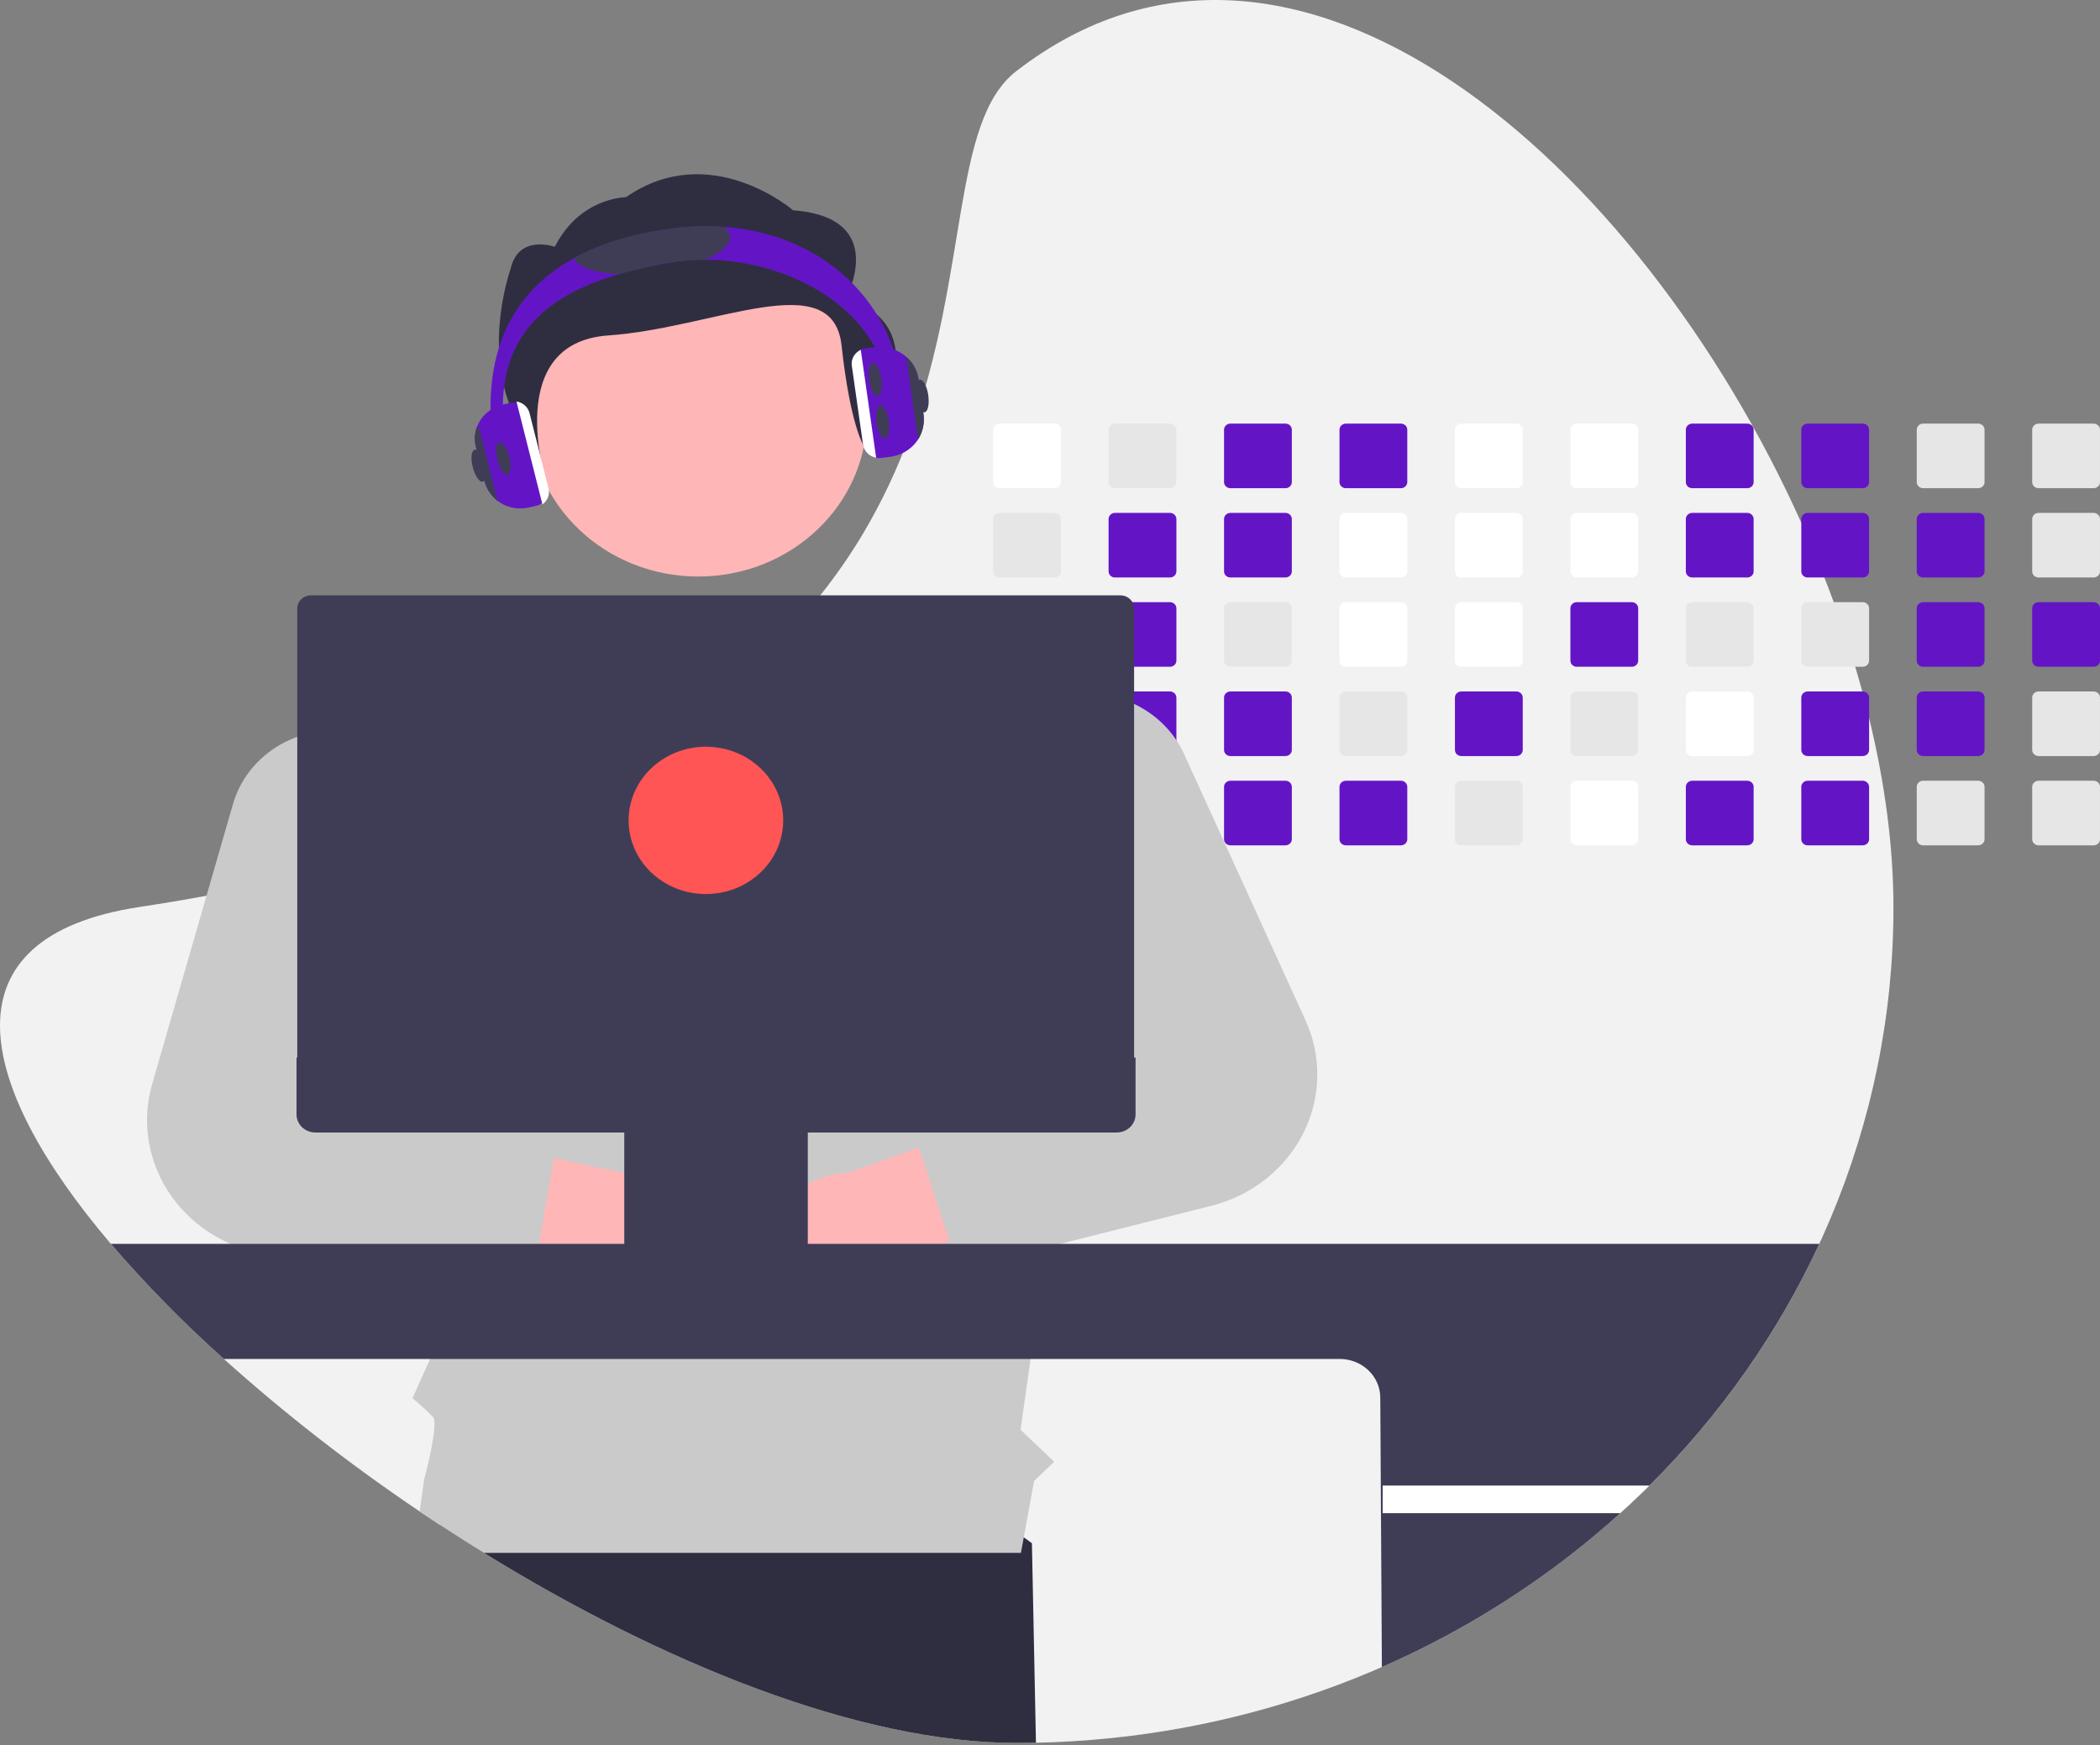 <svg width="550" height="457" viewBox="0 0 550 457" fill="none" xmlns="http://www.w3.org/2000/svg">
<rect x="0" y="0" width="550" height="457" fill="#808080" stroke="none"/>
<g clip-path="url(#clip0_10:7)">
<path d="M495.901 237.518C495.972 293.993 473.06 348.294 431.979 389.009C429.503 391.479 426.959 393.89 424.349 396.241C420.372 399.845 416.262 403.309 412.017 406.634C372.315 437.797 322.75 455.309 271.32 456.345C269.606 456.382 267.886 456.4 266.159 456.4C225.142 456.4 173.553 435.528 126.735 406.634C122.862 404.244 119.023 401.798 115.219 399.297C113.44 398.139 111.671 396.964 109.91 395.773C91.853 383.626 74.713 370.286 58.617 355.852C48.079 346.429 38.197 336.362 29.033 325.714C-6.94 283.439 -14.874 245.348 36.411 237.518C42.483 236.594 48.377 235.606 54.091 234.555C62.368 233.039 70.29 231.402 77.855 229.645C88.046 227.285 97.621 224.726 106.579 221.968C109.593 221.044 112.537 220.102 115.413 219.141C157.923 204.916 186.376 186.366 205.743 166.239C209.028 162.832 212.056 159.384 214.828 155.895C219.069 150.585 222.922 145.002 226.358 139.188C231.101 131.108 235.085 122.646 238.263 113.898L238.438 113.417C253.847 71.069 249.159 31.789 266.159 18.642C338.83 -37.562 429.302 42.477 471.768 136.865C473.908 141.621 475.921 146.406 477.807 151.219C478.655 153.369 479.472 155.524 480.258 157.682C482.328 163.306 484.205 168.946 485.891 174.599C486.537 176.755 487.154 178.909 487.74 181.062C488.367 183.384 488.969 185.701 489.525 188.017C493.657 204.977 495.901 221.703 495.901 237.518Z" fill="#F2F2F2"/>
<path d="M271.32 456.345C269.606 456.382 267.886 456.4 266.159 456.4C225.142 456.4 173.553 435.528 126.735 406.634C122.862 404.244 119.023 401.798 115.219 399.297L118.555 379.952L219.568 367.175L270.266 404.108L271.32 456.345Z" fill="#2F2E41"/>
<path d="M276.182 110.922H261.788C261.342 110.923 260.915 111.091 260.599 111.392C260.284 111.692 260.107 112.099 260.107 112.524V126.244C260.107 126.454 260.151 126.662 260.235 126.856C260.32 127.05 260.444 127.226 260.6 127.374C260.756 127.522 260.941 127.64 261.145 127.719C261.349 127.799 261.567 127.84 261.788 127.84H276.182C276.627 127.84 277.054 127.672 277.369 127.373C277.684 127.074 277.862 126.668 277.864 126.244V112.524C277.862 112.1 277.685 111.693 277.37 111.393C277.055 111.093 276.628 110.924 276.182 110.922Z" fill="white"/>
<path d="M276.182 134.302H261.788C261.342 134.302 260.915 134.471 260.599 134.772C260.284 135.072 260.107 135.479 260.107 135.904V149.624C260.107 149.834 260.151 150.042 260.235 150.235C260.32 150.429 260.444 150.605 260.6 150.754C260.756 150.902 260.941 151.019 261.145 151.099C261.349 151.179 261.567 151.22 261.788 151.219H276.182C276.627 151.219 277.054 151.052 277.369 150.753C277.684 150.453 277.862 150.048 277.864 149.624V135.904C277.862 135.479 277.685 135.073 277.37 134.773C277.055 134.473 276.628 134.303 276.182 134.302Z" fill="#E6E6E6"/>
<path d="M276.182 157.682H261.788C261.342 157.682 260.915 157.851 260.599 158.151C260.284 158.452 260.107 158.859 260.107 159.284V172.997C260.106 173.208 260.149 173.416 260.234 173.611C260.318 173.805 260.442 173.982 260.598 174.131C260.754 174.28 260.94 174.398 261.144 174.478C261.348 174.558 261.567 174.599 261.788 174.599H276.182C276.628 174.599 277.056 174.43 277.371 174.13C277.686 173.829 277.863 173.422 277.864 172.997V159.284C277.862 158.859 277.685 158.453 277.37 158.152C277.055 157.852 276.628 157.683 276.182 157.682Z" fill="#E6E6E6"/>
<path d="M277.838 182.38C277.766 182.011 277.561 181.677 277.259 181.437C276.957 181.196 276.576 181.063 276.182 181.062H261.788C261.342 181.062 260.915 181.231 260.599 181.531C260.284 181.831 260.107 182.239 260.107 182.663V196.377C260.106 196.587 260.149 196.796 260.234 196.99C260.318 197.185 260.442 197.362 260.598 197.511C260.754 197.659 260.94 197.777 261.144 197.858C261.348 197.938 261.567 197.979 261.788 197.979H276.182C276.628 197.979 277.056 197.81 277.371 197.509C277.686 197.209 277.863 196.802 277.864 196.377V182.663C277.865 182.568 277.856 182.473 277.838 182.38Z" fill="#E6E6E6"/>
<path d="M276.835 204.565C276.628 204.483 276.406 204.441 276.182 204.441H261.788C261.567 204.441 261.348 204.482 261.144 204.562C260.94 204.643 260.754 204.761 260.598 204.91C260.442 205.058 260.318 205.235 260.234 205.43C260.15 205.624 260.106 205.833 260.107 206.043V219.757C260.106 219.967 260.149 220.176 260.233 220.371C260.317 220.566 260.441 220.742 260.597 220.891C260.753 221.04 260.939 221.158 261.143 221.238C261.348 221.319 261.567 221.359 261.788 221.358H276.182C276.628 221.358 277.056 221.189 277.371 220.889C277.686 220.589 277.863 220.181 277.864 219.757V206.043C277.863 205.728 277.765 205.42 277.582 205.157C277.4 204.894 277.14 204.688 276.835 204.565Z" fill="#E6E6E6"/>
<path d="M306.42 110.922H292.025C291.579 110.923 291.152 111.091 290.837 111.392C290.521 111.692 290.344 112.099 290.344 112.524V126.244C290.344 126.454 290.388 126.662 290.473 126.856C290.557 127.05 290.681 127.226 290.837 127.374C290.993 127.522 291.179 127.64 291.383 127.719C291.586 127.799 291.805 127.84 292.025 127.84H306.42C306.864 127.84 307.291 127.672 307.606 127.373C307.922 127.074 308.099 126.668 308.101 126.244V112.524C308.1 112.1 307.922 111.693 307.607 111.393C307.292 111.093 306.865 110.924 306.42 110.922Z" fill="#E6E6E6"/>
<path d="M306.42 134.302H292.025C291.579 134.302 291.152 134.471 290.837 134.772C290.521 135.072 290.344 135.479 290.344 135.904V149.624C290.344 149.834 290.388 150.042 290.473 150.235C290.557 150.429 290.681 150.605 290.837 150.754C290.993 150.902 291.179 151.019 291.383 151.099C291.586 151.179 291.805 151.22 292.025 151.219H306.42C306.864 151.219 307.291 151.052 307.606 150.753C307.922 150.453 308.099 150.048 308.101 149.624V135.904C308.1 135.479 307.922 135.073 307.607 134.773C307.292 134.473 306.865 134.303 306.42 134.302Z" fill="#6315C6"/>
<path d="M306.42 157.682H292.025C291.579 157.682 291.152 157.851 290.837 158.151C290.521 158.452 290.344 158.859 290.344 159.284V172.997C290.344 173.208 290.387 173.416 290.471 173.611C290.555 173.805 290.679 173.982 290.835 174.131C290.992 174.28 291.177 174.398 291.381 174.478C291.586 174.558 291.804 174.599 292.025 174.599H306.42C306.865 174.599 307.293 174.43 307.608 174.13C307.924 173.829 308.101 173.422 308.101 172.997V159.284C308.1 158.859 307.922 158.453 307.607 158.152C307.292 157.852 306.865 157.683 306.42 157.682Z" fill="#6315C6"/>
<path d="M306.42 181.062H292.025C291.673 181.062 291.329 181.168 291.044 181.365C290.758 181.562 290.545 181.839 290.435 182.158C290.375 182.32 290.344 182.491 290.344 182.663V196.377C290.344 196.587 290.387 196.796 290.471 196.99C290.555 197.185 290.679 197.362 290.835 197.511C290.992 197.659 291.177 197.777 291.381 197.858C291.585 197.938 291.804 197.979 292.025 197.979H306.42C306.865 197.979 307.293 197.81 307.608 197.509C307.924 197.209 308.101 196.802 308.101 196.377V182.663C308.1 182.239 307.922 181.832 307.607 181.532C307.292 181.232 306.865 181.063 306.42 181.062Z" fill="#6315C6"/>
<path d="M306.42 204.441H292.025C291.804 204.441 291.586 204.482 291.381 204.562C291.177 204.643 290.992 204.761 290.835 204.91C290.679 205.058 290.555 205.235 290.471 205.43C290.387 205.624 290.344 205.833 290.344 206.043V219.757C290.344 219.967 290.387 220.176 290.471 220.37C290.555 220.565 290.679 220.741 290.835 220.89C290.992 221.039 291.177 221.157 291.381 221.237C291.586 221.318 291.804 221.359 292.025 221.358H306.42C306.865 221.358 307.293 221.189 307.608 220.889C307.924 220.589 308.101 220.181 308.101 219.757V206.043C308.101 205.618 307.924 205.211 307.608 204.911C307.293 204.61 306.865 204.441 306.42 204.441Z" fill="#E6E6E6"/>
<path d="M336.657 110.922H322.263C321.817 110.923 321.389 111.091 321.074 111.392C320.759 111.692 320.582 112.099 320.581 112.524V126.244C320.582 126.454 320.625 126.662 320.71 126.856C320.795 127.05 320.918 127.226 321.075 127.374C321.231 127.522 321.416 127.64 321.62 127.719C321.824 127.799 322.042 127.84 322.263 127.84H336.657C337.102 127.84 337.529 127.672 337.844 127.373C338.159 127.074 338.337 126.668 338.338 126.244V112.524C338.337 112.1 338.159 111.693 337.844 111.393C337.529 111.093 337.102 110.924 336.657 110.922Z" fill="#6315C6"/>
<path d="M336.657 134.302H322.263C321.817 134.302 321.389 134.471 321.074 134.772C320.759 135.072 320.582 135.479 320.581 135.904V149.624C320.582 149.834 320.625 150.042 320.71 150.235C320.795 150.429 320.918 150.605 321.075 150.754C321.231 150.902 321.416 151.019 321.62 151.099C321.824 151.179 322.042 151.22 322.263 151.219H336.657C337.102 151.219 337.529 151.052 337.844 150.753C338.159 150.453 338.337 150.048 338.338 149.624V135.904C338.337 135.479 338.159 135.073 337.844 134.773C337.529 134.473 337.102 134.303 336.657 134.302Z" fill="#6315C6"/>
<path d="M336.657 157.682H322.263C321.817 157.682 321.389 157.851 321.074 158.151C320.759 158.452 320.582 158.859 320.581 159.284V172.997C320.581 173.208 320.624 173.416 320.708 173.611C320.793 173.805 320.917 173.982 321.073 174.131C321.229 174.28 321.414 174.398 321.619 174.478C321.823 174.558 322.042 174.599 322.263 174.599H336.657C337.103 174.599 337.53 174.43 337.846 174.13C338.161 173.829 338.338 173.422 338.338 172.997V159.284C338.337 158.859 338.159 158.453 337.844 158.152C337.529 157.852 337.102 157.683 336.657 157.682Z" fill="#E6E6E6"/>
<path d="M336.657 181.062H322.263C321.817 181.062 321.389 181.231 321.074 181.531C320.759 181.831 320.582 182.239 320.581 182.663V196.377C320.581 196.587 320.624 196.796 320.708 196.99C320.793 197.185 320.917 197.362 321.073 197.511C321.229 197.659 321.414 197.777 321.619 197.858C321.823 197.938 322.042 197.979 322.263 197.979H336.657C337.103 197.979 337.53 197.81 337.846 197.509C338.161 197.209 338.338 196.802 338.338 196.377V182.663C338.337 182.239 338.159 181.832 337.844 181.532C337.529 181.232 337.102 181.063 336.657 181.062Z" fill="#6315C6"/>
<path d="M336.657 204.441H322.263C322.042 204.441 321.823 204.482 321.619 204.562C321.414 204.643 321.229 204.761 321.073 204.91C320.917 205.058 320.793 205.235 320.708 205.43C320.624 205.624 320.581 205.833 320.581 206.043V219.757C320.581 219.967 320.624 220.176 320.708 220.37C320.793 220.565 320.917 220.741 321.073 220.89C321.229 221.039 321.414 221.157 321.619 221.237C321.823 221.318 322.042 221.359 322.263 221.358H336.657C337.103 221.358 337.53 221.189 337.846 220.889C338.161 220.589 338.338 220.181 338.338 219.757V206.043C338.338 205.618 338.161 205.211 337.846 204.911C337.53 204.61 337.103 204.441 336.657 204.441Z" fill="#6315C6"/>
<path d="M366.894 110.922H352.5C352.054 110.923 351.626 111.091 351.311 111.392C350.996 111.692 350.819 112.099 350.819 112.524V126.244C350.819 126.454 350.862 126.662 350.947 126.856C351.032 127.05 351.156 127.226 351.312 127.374C351.468 127.522 351.653 127.64 351.857 127.719C352.061 127.799 352.279 127.84 352.5 127.84H366.894C367.339 127.84 367.766 127.672 368.081 127.373C368.396 127.074 368.574 126.668 368.576 126.244V112.524C368.574 112.1 368.397 111.693 368.082 111.393C367.767 111.093 367.34 110.924 366.894 110.922Z" fill="#6315C6"/>
<path d="M366.894 134.302H352.5C352.054 134.302 351.626 134.471 351.311 134.772C350.996 135.072 350.819 135.479 350.819 135.904V149.624C350.819 149.834 350.862 150.042 350.947 150.236C351.032 150.429 351.156 150.605 351.312 150.754C351.468 150.902 351.653 151.019 351.857 151.099C352.061 151.179 352.279 151.22 352.5 151.219H366.894C367.339 151.219 367.766 151.052 368.081 150.753C368.396 150.453 368.574 150.048 368.576 149.624V135.904C368.574 135.479 368.397 135.073 368.082 134.773C367.767 134.473 367.34 134.303 366.894 134.302Z" fill="white"/>
<path d="M366.894 157.682H352.5C352.054 157.682 351.626 157.851 351.311 158.151C350.996 158.452 350.819 158.859 350.819 159.284V172.997C350.818 173.208 350.861 173.416 350.946 173.611C351.03 173.805 351.154 173.982 351.31 174.131C351.466 174.28 351.652 174.398 351.856 174.478C352.06 174.558 352.279 174.599 352.5 174.599H366.894C367.34 174.599 367.768 174.43 368.083 174.13C368.398 173.829 368.575 173.422 368.576 172.997V159.284C368.574 158.859 368.397 158.453 368.082 158.152C367.767 157.852 367.34 157.683 366.894 157.682Z" fill="white"/>
<path d="M366.894 181.062H352.5C352.054 181.062 351.626 181.231 351.311 181.531C350.996 181.831 350.819 182.239 350.819 182.663V196.377C350.818 196.587 350.861 196.796 350.946 196.99C351.03 197.185 351.154 197.362 351.31 197.511C351.466 197.659 351.652 197.777 351.856 197.858C352.06 197.938 352.279 197.979 352.5 197.979H366.894C367.34 197.979 367.768 197.81 368.083 197.509C368.398 197.209 368.575 196.802 368.576 196.377V182.663C368.574 182.239 368.397 181.832 368.082 181.532C367.767 181.232 367.34 181.063 366.894 181.062Z" fill="#E6E6E6"/>
<path d="M366.894 204.441H352.5C352.279 204.441 352.06 204.482 351.856 204.562C351.652 204.643 351.466 204.761 351.31 204.91C351.154 205.058 351.03 205.235 350.946 205.43C350.861 205.624 350.818 205.833 350.819 206.043V219.757C350.818 219.967 350.861 220.176 350.946 220.37C351.03 220.565 351.154 220.741 351.31 220.89C351.466 221.039 351.652 221.157 351.856 221.237C352.06 221.318 352.279 221.359 352.5 221.358H366.894C367.34 221.358 367.768 221.189 368.083 220.889C368.398 220.589 368.575 220.181 368.576 219.757V206.043C368.575 205.618 368.398 205.211 368.083 204.911C367.768 204.61 367.34 204.441 366.894 204.441Z" fill="#6315C6"/>
<path d="M397.132 110.922H382.731C382.286 110.924 381.86 111.093 381.546 111.394C381.232 111.694 381.056 112.1 381.056 112.524V126.244C381.056 126.667 381.232 127.073 381.546 127.372C381.861 127.671 382.286 127.84 382.731 127.84H397.132C397.576 127.84 398.003 127.672 398.318 127.373C398.633 127.074 398.811 126.668 398.813 126.244V112.524C398.812 112.1 398.634 111.693 398.319 111.393C398.004 111.093 397.577 110.924 397.132 110.922Z" fill="white"/>
<path d="M397.132 134.302H382.731C382.286 134.304 381.86 134.473 381.546 134.773C381.232 135.074 381.056 135.48 381.056 135.904V149.624C381.056 150.047 381.232 150.453 381.546 150.752C381.861 151.051 382.286 151.219 382.731 151.219H397.132C397.576 151.219 398.003 151.052 398.318 150.753C398.633 150.453 398.811 150.048 398.813 149.624V135.904C398.812 135.479 398.634 135.073 398.319 134.773C398.004 134.473 397.577 134.303 397.132 134.302Z" fill="white"/>
<path d="M397.132 157.682H382.731C382.286 157.683 381.86 157.853 381.546 158.153C381.232 158.453 381.056 158.86 381.056 159.284V172.997C381.055 173.207 381.098 173.415 381.182 173.61C381.266 173.804 381.389 173.98 381.545 174.129C381.7 174.278 381.885 174.396 382.089 174.477C382.292 174.557 382.51 174.599 382.731 174.599H397.132C397.577 174.599 398.005 174.43 398.32 174.13C398.635 173.829 398.813 173.422 398.813 172.997V159.284C398.812 158.859 398.634 158.453 398.319 158.152C398.004 157.852 397.577 157.683 397.132 157.682Z" fill="white"/>
<path d="M397.132 181.062H382.731C382.286 181.063 381.86 181.232 381.546 181.533C381.232 181.833 381.056 182.24 381.056 182.663V196.377C381.055 196.587 381.098 196.795 381.182 196.989C381.266 197.183 381.389 197.36 381.545 197.509C381.7 197.658 381.885 197.776 382.089 197.856C382.292 197.937 382.51 197.979 382.731 197.979H397.132C397.577 197.979 398.005 197.81 398.32 197.509C398.635 197.209 398.813 196.802 398.813 196.377V182.663C398.812 182.239 398.634 181.832 398.319 181.532C398.004 181.232 397.577 181.063 397.132 181.062Z" fill="#6315C6"/>
<path d="M397.132 204.441H382.731C382.51 204.442 382.292 204.483 382.089 204.564C381.885 204.644 381.7 204.763 381.545 204.911C381.389 205.06 381.266 205.237 381.182 205.431C381.098 205.625 381.055 205.833 381.056 206.043V219.757C381.055 219.967 381.098 220.175 381.182 220.369C381.266 220.563 381.389 220.74 381.545 220.888C381.7 221.037 381.885 221.155 382.089 221.236C382.292 221.317 382.51 221.358 382.731 221.358H397.132C397.577 221.358 398.005 221.189 398.32 220.889C398.635 220.589 398.813 220.181 398.813 219.757V206.043C398.813 205.618 398.635 205.211 398.32 204.911C398.005 204.61 397.577 204.441 397.132 204.441Z" fill="#E6E6E6"/>
<path d="M427.369 110.922H412.968C412.523 110.924 412.097 111.093 411.783 111.394C411.469 111.694 411.293 112.1 411.293 112.524V126.244C411.293 126.667 411.47 127.073 411.784 127.372C412.098 127.671 412.524 127.84 412.968 127.84H427.369C427.814 127.84 428.24 127.672 428.556 127.373C428.871 127.074 429.049 126.668 429.05 126.244V112.524C429.049 112.1 428.871 111.693 428.556 111.393C428.241 111.093 427.814 110.924 427.369 110.922Z" fill="white"/>
<path d="M427.369 134.302H412.968C412.523 134.304 412.097 134.473 411.783 134.773C411.469 135.074 411.293 135.48 411.293 135.904V149.624C411.293 150.047 411.47 150.453 411.784 150.752C412.098 151.051 412.524 151.219 412.968 151.219H427.369C427.814 151.219 428.24 151.052 428.556 150.753C428.871 150.453 429.049 150.048 429.05 149.624V135.904C429.049 135.48 428.871 135.073 428.556 134.773C428.241 134.473 427.814 134.303 427.369 134.302Z" fill="white"/>
<path d="M427.369 157.682H412.968C412.523 157.683 412.097 157.853 411.783 158.153C411.469 158.453 411.293 158.86 411.293 159.284V172.997C411.292 173.207 411.335 173.415 411.419 173.61C411.503 173.804 411.626 173.98 411.782 174.129C411.937 174.278 412.122 174.396 412.326 174.477C412.529 174.557 412.747 174.599 412.968 174.599H427.369C427.815 174.599 428.242 174.43 428.557 174.13C428.873 173.829 429.05 173.422 429.05 172.997V159.284C429.049 158.859 428.871 158.453 428.556 158.152C428.241 157.852 427.814 157.683 427.369 157.682Z" fill="#6315C6"/>
<path d="M427.369 181.062H412.968C412.523 181.063 412.097 181.232 411.783 181.533C411.469 181.833 411.293 182.24 411.293 182.663V196.377C411.292 196.587 411.335 196.795 411.419 196.989C411.503 197.183 411.626 197.36 411.782 197.509C411.937 197.658 412.122 197.776 412.326 197.856C412.529 197.937 412.747 197.979 412.968 197.979H427.369C427.815 197.979 428.242 197.81 428.557 197.509C428.873 197.209 429.05 196.802 429.05 196.377V182.663C429.049 182.239 428.871 181.832 428.556 181.532C428.241 181.232 427.814 181.063 427.369 181.062Z" fill="#E6E6E6"/>
<path d="M427.369 204.441H412.968C412.747 204.442 412.529 204.483 412.326 204.564C412.122 204.644 411.937 204.763 411.782 204.911C411.626 205.06 411.503 205.237 411.419 205.431C411.335 205.625 411.292 205.833 411.293 206.043V219.757C411.292 219.967 411.335 220.175 411.419 220.369C411.503 220.563 411.626 220.74 411.782 220.888C411.937 221.037 412.122 221.155 412.326 221.236C412.529 221.317 412.747 221.358 412.968 221.358H427.369C427.815 221.358 428.242 221.189 428.557 220.889C428.873 220.589 429.05 220.181 429.05 219.757V206.043C429.05 205.618 428.873 205.211 428.557 204.911C428.242 204.61 427.815 204.441 427.369 204.441Z" fill="white"/>
<path d="M457.606 110.922H443.205C442.76 110.924 442.334 111.093 442.02 111.394C441.706 111.694 441.53 112.1 441.53 112.524V126.244C441.531 126.667 441.707 127.073 442.021 127.372C442.335 127.671 442.761 127.84 443.205 127.84H457.606C458.051 127.84 458.478 127.672 458.793 127.373C459.108 127.074 459.286 126.668 459.287 126.244V112.524C459.286 112.1 459.108 111.693 458.793 111.393C458.478 111.093 458.052 110.924 457.606 110.922Z" fill="#6315C6"/>
<path d="M457.606 134.302H443.205C442.76 134.304 442.334 134.473 442.02 134.773C441.706 135.074 441.53 135.48 441.53 135.904V149.624C441.531 150.047 441.707 150.453 442.021 150.752C442.335 151.051 442.761 151.219 443.205 151.219H457.606C458.051 151.219 458.478 151.052 458.793 150.753C459.108 150.453 459.286 150.048 459.287 149.624V135.904C459.286 135.48 459.109 135.073 458.794 134.773C458.478 134.473 458.052 134.303 457.606 134.302Z" fill="#6315C6"/>
<path d="M457.606 157.682H443.205C442.76 157.683 442.334 157.853 442.02 158.153C441.706 158.453 441.53 158.86 441.53 159.284V172.997C441.53 173.207 441.573 173.415 441.657 173.61C441.74 173.804 441.864 173.98 442.019 174.129C442.175 174.278 442.36 174.396 442.563 174.477C442.767 174.557 442.985 174.599 443.205 174.599H457.606C458.052 174.599 458.479 174.43 458.795 174.13C459.11 173.829 459.287 173.422 459.287 172.997V159.284C459.286 158.859 459.109 158.453 458.793 158.152C458.478 157.852 458.052 157.683 457.606 157.682Z" fill="#E6E6E6"/>
<path d="M457.606 181.062H443.205C442.76 181.063 442.334 181.232 442.02 181.533C441.706 181.833 441.53 182.24 441.53 182.663V196.377C441.53 196.587 441.573 196.795 441.657 196.989C441.74 197.183 441.864 197.36 442.019 197.509C442.175 197.658 442.36 197.776 442.563 197.856C442.767 197.937 442.985 197.979 443.205 197.979H457.606C458.052 197.979 458.479 197.81 458.795 197.509C459.11 197.209 459.287 196.802 459.287 196.377V182.663C459.286 182.239 459.109 181.832 458.793 181.532C458.478 181.232 458.052 181.063 457.606 181.062Z" fill="white"/>
<path d="M457.606 204.441H443.205C442.985 204.442 442.767 204.483 442.563 204.564C442.36 204.644 442.175 204.763 442.019 204.911C441.864 205.06 441.74 205.237 441.657 205.431C441.573 205.625 441.53 205.833 441.53 206.043V219.757C441.53 219.967 441.573 220.175 441.657 220.369C441.74 220.563 441.864 220.74 442.019 220.888C442.175 221.037 442.36 221.155 442.563 221.236C442.767 221.317 442.985 221.358 443.205 221.358H457.606C458.052 221.358 458.479 221.189 458.795 220.889C459.11 220.589 459.287 220.181 459.287 219.757V206.043C459.287 205.618 459.11 205.211 458.795 204.911C458.479 204.61 458.052 204.441 457.606 204.441Z" fill="#6315C6"/>
<path d="M487.843 110.922H473.442C472.998 110.924 472.572 111.093 472.258 111.394C471.944 111.694 471.767 112.1 471.768 112.524V126.244C471.768 126.667 471.944 127.073 472.258 127.372C472.572 127.671 472.998 127.84 473.442 127.84H487.843C488.288 127.84 488.715 127.672 489.03 127.373C489.345 127.074 489.523 126.668 489.525 126.244V112.524C489.523 112.1 489.346 111.693 489.031 111.393C488.716 111.093 488.289 110.924 487.843 110.922Z" fill="#6315C6"/>
<path d="M487.843 134.302H473.442C472.998 134.304 472.572 134.473 472.258 134.773C471.944 135.074 471.767 135.48 471.768 135.904V149.624C471.768 150.047 471.944 150.453 472.258 150.752C472.572 151.051 472.998 151.219 473.442 151.219H487.843C488.288 151.219 488.715 151.052 489.03 150.753C489.345 150.453 489.523 150.048 489.525 149.624V135.904C489.523 135.48 489.346 135.073 489.031 134.773C488.716 134.473 488.289 134.303 487.843 134.302Z" fill="#6315C6"/>
<path d="M487.843 157.682H473.442C472.998 157.683 472.572 157.853 472.258 158.153C471.944 158.453 471.767 158.86 471.768 159.284V172.997C471.767 173.207 471.81 173.415 471.894 173.61C471.978 173.804 472.101 173.98 472.256 174.129C472.412 174.278 472.597 174.396 472.8 174.477C473.004 174.557 473.222 174.599 473.442 174.599H487.843C488.289 174.599 488.717 174.43 489.032 174.13C489.347 173.829 489.524 173.422 489.525 172.997V159.284C489.523 158.859 489.346 158.453 489.031 158.152C488.716 157.852 488.289 157.683 487.843 157.682Z" fill="#E6E6E6"/>
<path d="M487.843 181.062H473.442C472.998 181.063 472.572 181.232 472.258 181.533C471.944 181.833 471.767 182.24 471.768 182.663V196.377C471.767 196.587 471.81 196.795 471.894 196.989C471.978 197.183 472.101 197.36 472.256 197.509C472.412 197.658 472.597 197.776 472.8 197.856C473.004 197.937 473.222 197.979 473.442 197.979H487.843C488.289 197.979 488.717 197.81 489.032 197.509C489.347 197.209 489.524 196.802 489.525 196.377V182.663C489.523 182.239 489.346 181.832 489.031 181.532C488.716 181.232 488.289 181.063 487.843 181.062Z" fill="#6315C6"/>
<path d="M487.843 204.441H473.442C473.222 204.442 473.004 204.483 472.8 204.564C472.597 204.644 472.412 204.763 472.256 204.911C472.101 205.06 471.978 205.237 471.894 205.431C471.81 205.625 471.767 205.833 471.768 206.043V219.757C471.767 219.967 471.81 220.175 471.894 220.369C471.978 220.563 472.101 220.74 472.256 220.888C472.412 221.037 472.597 221.155 472.8 221.236C473.004 221.317 473.222 221.358 473.442 221.358H487.843C488.289 221.358 488.717 221.189 489.032 220.889C489.347 220.589 489.524 220.181 489.525 219.757V206.043C489.524 205.618 489.347 205.211 489.032 204.911C488.717 204.61 488.289 204.441 487.843 204.441Z" fill="#6315C6"/>
<path d="M518.081 110.922H503.68C503.235 110.924 502.809 111.093 502.495 111.394C502.181 111.694 502.005 112.1 502.005 112.524V126.244C502.005 126.667 502.182 127.073 502.496 127.372C502.81 127.671 503.236 127.84 503.68 127.84H518.081C518.525 127.84 518.952 127.672 519.267 127.373C519.583 127.074 519.76 126.668 519.762 126.244V112.524C519.761 112.1 519.583 111.693 519.268 111.393C518.953 111.093 518.526 110.924 518.081 110.922Z" fill="#E6E6E6"/>
<path d="M518.081 134.302H503.68C503.235 134.304 502.809 134.473 502.495 134.773C502.181 135.074 502.005 135.48 502.005 135.904V149.624C502.005 150.047 502.182 150.453 502.496 150.752C502.81 151.051 503.236 151.219 503.68 151.219H518.081C518.525 151.219 518.952 151.052 519.267 150.753C519.583 150.453 519.76 150.048 519.762 149.624V135.904C519.761 135.48 519.583 135.073 519.268 134.773C518.953 134.473 518.526 134.303 518.081 134.302Z" fill="#6315C6"/>
<path d="M518.081 157.682H503.68C503.235 157.683 502.809 157.853 502.495 158.153C502.181 158.453 502.005 158.86 502.005 159.284V172.997C502.004 173.207 502.047 173.415 502.131 173.61C502.215 173.804 502.338 173.98 502.494 174.129C502.649 174.278 502.834 174.396 503.038 174.477C503.241 174.557 503.459 174.599 503.68 174.599H518.081C518.526 174.599 518.954 174.43 519.269 174.13C519.584 173.829 519.762 173.422 519.762 172.997V159.284C519.761 158.859 519.583 158.453 519.268 158.152C518.953 157.852 518.526 157.683 518.081 157.682Z" fill="#6315C6"/>
<path d="M518.081 181.062H503.68C503.235 181.063 502.809 181.232 502.495 181.533C502.181 181.833 502.005 182.24 502.005 182.663V196.377C502.004 196.587 502.047 196.795 502.131 196.989C502.215 197.183 502.338 197.36 502.494 197.509C502.649 197.658 502.834 197.776 503.038 197.856C503.241 197.937 503.459 197.979 503.68 197.979H518.081C518.526 197.979 518.954 197.81 519.269 197.509C519.585 197.209 519.762 196.802 519.762 196.377V182.663C519.761 182.239 519.583 181.832 519.268 181.532C518.953 181.232 518.526 181.063 518.081 181.062Z" fill="#6315C6"/>
<path d="M518.081 204.441H503.68C503.459 204.442 503.241 204.483 503.038 204.564C502.834 204.644 502.649 204.763 502.494 204.911C502.338 205.06 502.215 205.237 502.131 205.431C502.047 205.625 502.004 205.833 502.005 206.043V219.757C502.004 219.967 502.047 220.175 502.131 220.369C502.215 220.563 502.338 220.74 502.494 220.888C502.649 221.037 502.834 221.155 503.038 221.236C503.241 221.317 503.459 221.358 503.68 221.358H518.081C518.526 221.358 518.954 221.189 519.269 220.889C519.585 220.589 519.762 220.181 519.762 219.757V206.043C519.762 205.618 519.585 205.211 519.269 204.911C518.954 204.61 518.526 204.441 518.081 204.441Z" fill="#E6E6E6"/>
<path d="M548.318 110.922H533.917C533.472 110.924 533.046 111.093 532.732 111.394C532.418 111.694 532.242 112.1 532.242 112.524V126.244C532.242 126.667 532.419 127.073 532.733 127.372C533.047 127.671 533.473 127.84 533.917 127.84H548.318C548.763 127.84 549.19 127.672 549.505 127.373C549.82 127.074 549.998 126.668 549.999 126.244V112.524C549.998 112.1 549.82 111.693 549.505 111.393C549.19 111.093 548.763 110.924 548.318 110.922Z" fill="#E6E6E6"/>
<path d="M548.318 134.302H533.917C533.472 134.304 533.046 134.473 532.732 134.773C532.418 135.074 532.242 135.48 532.242 135.904V149.624C532.242 150.047 532.419 150.453 532.733 150.752C533.047 151.051 533.473 151.219 533.917 151.219H548.318C548.763 151.219 549.19 151.052 549.505 150.753C549.82 150.453 549.998 150.048 549.999 149.624V135.904C549.998 135.48 549.82 135.073 549.505 134.773C549.19 134.473 548.763 134.303 548.318 134.302Z" fill="#E6E6E6"/>
<path d="M548.318 157.682H533.917C533.472 157.683 533.046 157.853 532.732 158.153C532.418 158.453 532.242 158.86 532.242 159.284V172.997C532.242 173.207 532.285 173.415 532.368 173.61C532.452 173.804 532.576 173.98 532.731 174.129C532.887 174.278 533.071 174.396 533.275 174.477C533.478 174.557 533.697 174.599 533.917 174.599H548.318C548.764 174.599 549.191 174.43 549.507 174.13C549.822 173.829 549.999 173.422 549.999 172.997V159.284C549.998 158.859 549.82 158.453 549.505 158.152C549.19 157.852 548.763 157.683 548.318 157.682Z" fill="#6315C6"/>
<path d="M548.318 181.062H533.917C533.472 181.063 533.046 181.232 532.732 181.533C532.418 181.833 532.242 182.24 532.242 182.663V196.377C532.242 196.587 532.285 196.795 532.368 196.989C532.452 197.183 532.576 197.36 532.731 197.509C532.887 197.658 533.071 197.776 533.275 197.856C533.478 197.937 533.697 197.979 533.917 197.979H548.318C548.764 197.979 549.191 197.81 549.507 197.509C549.822 197.209 549.999 196.802 549.999 196.377V182.663C549.998 182.239 549.82 181.832 549.505 181.532C549.19 181.232 548.763 181.063 548.318 181.062Z" fill="#E6E6E6"/>
<path d="M548.318 204.441H533.917C533.697 204.442 533.478 204.483 533.275 204.564C533.071 204.644 532.887 204.763 532.731 204.911C532.576 205.06 532.452 205.237 532.368 205.431C532.285 205.625 532.242 205.833 532.242 206.043V219.757C532.242 219.967 532.285 220.175 532.368 220.369C532.452 220.563 532.576 220.74 532.731 220.888C532.887 221.037 533.071 221.155 533.275 221.236C533.478 221.317 533.697 221.358 533.917 221.358H548.318C548.764 221.358 549.191 221.189 549.507 220.889C549.822 220.589 549.999 220.181 549.999 219.757V206.043C549.999 205.618 549.822 205.211 549.507 204.911C549.191 204.61 548.764 204.441 548.318 204.441Z" fill="#E6E6E6"/>
<path d="M217.335 406.635H216.935L217.277 406.592L217.335 406.635Z" fill="#2F2E41"/>
<path d="M182.882 150.97C207.282 150.97 227.062 132.125 227.062 108.879C227.062 85.633 207.282 66.788 182.882 66.788C158.481 66.788 138.701 85.633 138.701 108.879C138.701 132.125 158.481 150.97 182.882 150.97Z" fill="#FFB6B6"/>
<path d="M221.572 78.019C221.572 78.019 233.127 56.974 207.705 55.06C207.705 55.06 186.033 36.33 163.942 51.636C163.942 51.636 151.893 51.636 145.304 64.626C145.304 64.626 135.828 61.202 133.745 70.366C133.745 70.366 126.811 89.498 133.745 106.717C140.68 123.936 142.983 125.849 142.983 125.849C142.983 125.849 131.588 89.749 159.324 87.836C187.059 85.922 218.095 69.409 220.407 90.455C222.718 111.5 226.196 116.685 226.196 116.685C226.196 116.685 248.15 86.628 221.572 78.019Z" fill="#2F2E41"/>
<path d="M297.166 212.61L297.024 213.325L295.427 221.358L284.388 276.928L283.735 280.199L282.364 287.117L280.489 296.555L276.331 317.471L275.141 323.465L274.695 325.714L274.54 326.502L273.305 332.706L272.93 334.579L269.916 355.852L267.284 374.389L276.092 382.78L270.841 387.782L267.394 406.591L267.401 406.634H126.735C121.045 403.123 115.436 399.502 109.91 395.773L111.067 387.518C111.067 387.518 115.05 372.775 113.376 371.013C111.707 369.251 108.047 366.103 108.047 366.103L112.658 355.852L113.298 354.429L112.225 333.218L112.199 332.706L111.843 325.714L111.798 324.814L111.727 323.465L110.362 296.555L110.336 296.112L109.923 287.955L109.535 280.199L109.366 276.928L107.705 244.196L106.579 221.968L105.596 202.618L109.548 201.342L151.806 187.66L169.311 165.98L205.743 166.239L223.578 166.368L253.336 192.662L260.107 195.742L260.159 195.767L265.015 197.979L277.327 203.579L290.344 209.505L297.024 212.543L297.166 212.61Z" fill="#CACACA"/>
<path d="M174.019 343.488C171.349 344.474 168.485 344.889 165.628 344.706C162.772 344.523 159.992 343.745 157.485 342.428C154.978 341.11 152.805 339.285 151.118 337.081C149.432 334.877 148.273 332.347 147.724 329.67L78.817 320.356L102.771 294.542L164.533 307.344C169.315 306.763 174.154 307.873 178.134 310.464C182.114 313.055 184.958 316.947 186.127 321.402C187.297 325.857 186.71 330.566 184.478 334.637C182.246 338.708 178.525 341.857 174.019 343.488V343.488Z" fill="#FFB6B6"/>
<path d="M143.296 296.555C142.02 295.014 140.213 293.951 138.194 293.555L109.923 287.955L107.019 287.382C105.332 287.047 103.738 286.376 102.342 285.413C100.945 284.45 99.778 283.217 98.916 281.794C98.023 280.301 97.482 278.64 97.332 276.928C97.198 275.37 97.393 273.803 97.908 272.319L107.704 244.196L114.061 225.948C114.831 223.747 115.286 221.457 115.413 219.141C115.767 212.729 113.685 206.411 109.547 201.343C105.91 196.888 100.866 193.666 95.159 192.153C89.451 190.639 83.385 190.915 77.855 192.939C77.694 192.995 77.525 193.056 77.364 193.118C73.398 194.627 69.855 196.993 67.014 200.031C64.174 203.068 62.114 206.694 60.997 210.62L54.091 234.555L39.845 283.895C38.419 288.839 38.131 294.018 39.001 299.077C39.87 304.136 41.877 308.957 44.883 313.209C47.89 317.461 51.825 321.044 56.42 323.713C61.015 326.381 66.16 328.073 71.505 328.671L112.225 333.218L131.068 335.325C133.247 335.574 135.444 335.032 137.223 333.807C139.001 332.582 140.23 330.764 140.664 328.714C140.695 328.603 140.718 328.489 140.735 328.375L141.188 325.714L145.023 303.301L145.061 303.073C145.261 301.93 145.207 300.759 144.903 299.636C144.599 298.514 144.052 297.464 143.296 296.555Z" fill="#CACACA"/>
<path d="M217.909 344.207C220.698 344.824 223.595 344.85 226.396 344.285C229.197 343.72 231.834 342.576 234.121 340.935C236.408 339.294 238.289 337.195 239.633 334.787C240.976 332.378 241.749 329.718 241.896 326.994L308.735 308.516L281.2 286.177L221.95 307.149C217.13 307.216 212.504 308.965 208.947 312.065C205.39 315.165 203.151 319.4 202.653 323.968C202.154 328.536 203.432 333.119 206.244 336.849C209.056 340.579 213.207 343.197 217.909 344.207V344.207Z" fill="#FFB6B6"/>
<path d="M341.921 267.181L310.131 197.48C307.531 191.757 302.887 187.097 297.024 184.327C295.211 183.477 293.308 182.816 291.346 182.355C291.042 182.281 290.738 182.214 290.435 182.158C286.275 181.293 281.961 181.369 277.838 182.38C274.069 183.302 270.546 184.971 267.5 187.278C264.454 189.585 261.952 192.477 260.158 195.767C260.139 195.794 260.122 195.823 260.107 195.853C258.103 199.546 257.037 203.636 256.996 207.793C256.954 211.95 257.938 216.059 259.867 219.787L260.262 220.539L282.726 263.522C283.494 264.992 283.926 266.6 283.995 268.24C284.064 269.88 283.768 271.515 283.127 273.039C282.486 274.563 281.514 275.94 280.274 277.08C279.035 278.221 277.557 279.099 275.937 279.657L274.359 280.199L245.984 289.964C243.855 290.687 242.103 292.17 241.099 294.099C240.094 296.029 239.914 298.254 240.597 300.307L240.668 300.523L248.622 324.771C248.661 324.882 248.7 324.993 248.745 325.104C248.815 325.313 248.901 325.517 249.004 325.714C249.849 327.52 251.343 328.98 253.217 329.83C255.091 330.68 257.222 330.866 259.227 330.353L274.54 326.502L277.663 325.714L317.206 315.764C322.409 314.455 327.253 312.089 331.407 308.83C335.562 305.57 338.928 301.494 341.275 296.881C343.622 292.267 344.895 287.224 345.006 282.098C345.118 276.972 344.065 271.884 341.921 267.181L341.921 267.181Z" fill="#CACACA"/>
<path d="M29.033 325.714C38.197 336.362 48.079 346.429 58.617 355.852H350.883C353.699 355.856 356.398 356.924 358.389 358.822C360.379 360.719 361.498 363.291 361.501 365.974L361.921 436.532C379.901 428.662 396.739 418.613 412.017 406.634C416.259 403.314 420.37 399.849 424.349 396.241C426.955 393.888 429.498 391.477 431.979 389.009C450.579 370.548 465.641 349.126 476.482 325.714H29.033Z" fill="#3F3D56"/>
<path d="M431.979 389.009C429.503 391.479 426.959 393.89 424.349 396.241H362.135V389.009H431.979Z" fill="white"/>
<path d="M296.584 157.682C296.277 157.141 295.822 156.69 295.268 156.376C294.713 156.061 294.08 155.895 293.435 155.895H81.438C80.487 155.898 79.576 156.259 78.905 156.9C78.234 157.541 77.856 158.409 77.855 159.314V280.199H297.024V159.314C297.027 158.743 296.876 158.181 296.584 157.682Z" fill="#3F3D56"/>
<path d="M77.663 276.926V291.843C77.663 292.462 77.791 293.074 78.04 293.646C78.288 294.217 78.652 294.736 79.111 295.173C79.57 295.611 80.115 295.957 80.715 296.194C81.314 296.431 81.957 296.553 82.606 296.553H163.5V325.992H162.425C162.341 325.992 162.257 326.008 162.179 326.039C162.101 326.07 162.031 326.115 161.971 326.171C161.911 326.228 161.864 326.296 161.832 326.37C161.8 326.444 161.783 326.524 161.783 326.604V328.652C161.783 328.732 161.8 328.812 161.832 328.886C161.864 328.96 161.911 329.027 161.971 329.084C162.031 329.141 162.101 329.186 162.179 329.217C162.257 329.248 162.341 329.263 162.425 329.263H212.643C212.727 329.263 212.811 329.248 212.889 329.217C212.966 329.186 213.037 329.141 213.097 329.084C213.156 329.027 213.204 328.96 213.236 328.886C213.268 328.812 213.285 328.732 213.285 328.652V326.604C213.285 326.524 213.268 326.444 213.236 326.37C213.204 326.296 213.156 326.228 213.097 326.171C213.037 326.115 212.966 326.07 212.889 326.039C212.811 326.008 212.727 325.992 212.643 325.992H211.568V296.553H292.462C293.111 296.553 293.754 296.431 294.353 296.194C294.953 295.957 295.498 295.611 295.957 295.173C296.416 294.736 296.78 294.217 297.028 293.646C297.277 293.074 297.405 292.462 297.405 291.843V276.926H77.663Z" fill="#3F3D56"/>
<path d="M184.879 234.111C196.059 234.111 205.123 225.476 205.123 214.825C205.123 204.173 196.059 195.538 184.879 195.538C173.698 195.538 164.634 204.173 164.634 214.825C164.634 225.476 173.698 234.111 184.879 234.111Z" fill="#FF5555"/>
<path d="M236.459 106.579H233.225C233.225 83.292 209.034 68.032 184.63 68.02C181.08 68.01 177.538 68.338 174.057 68.999C170.138 69.745 166.071 70.638 162.075 71.802C146.316 76.404 131.702 85.3 131.702 106.579C131.698 110.712 132.25 114.828 133.344 118.827L130.214 119.603C129.053 115.35 128.467 110.973 128.468 106.579C128.468 87.986 136.48 75.215 150.319 67.601C157.593 63.596 166.472 61.015 176.644 59.758C180.877 59.222 185.156 59.098 189.415 59.389C217.48 61.311 236.459 81.813 236.459 106.579Z" fill="#6315C6"/>
<path d="M241.845 108.286L240.571 99.316C240.257 97.05 239.112 94.964 237.338 93.426C236.199 92.424 234.836 91.681 233.352 91.254C231.868 90.827 230.301 90.727 228.77 90.962L226.746 91.227C226.192 91.296 225.658 91.47 225.176 91.737C224.693 92.005 224.27 92.361 223.933 92.785C223.593 93.208 223.344 93.691 223.201 94.206C223.058 94.721 223.023 95.258 223.099 95.786L226.041 116.449C226.162 117.291 226.559 118.075 227.174 118.691C227.789 119.307 228.592 119.723 229.468 119.88C229.728 119.93 229.992 119.954 230.257 119.954C230.448 119.954 230.638 119.942 230.826 119.917L233.09 119.627C234.47 119.453 235.797 119.012 236.992 118.33C238.186 117.649 239.222 116.743 240.035 115.666C240.209 115.432 240.377 115.192 240.533 114.945C241.745 112.93 242.207 110.583 241.845 108.286Z" fill="#6315C6"/>
<path d="M225.44 91.603C224.846 91.877 224.33 92.283 223.933 92.785C223.593 93.208 223.344 93.691 223.201 94.206C223.058 94.721 223.023 95.258 223.099 95.786L226.041 116.449C226.162 117.291 226.559 118.075 227.174 118.691C227.789 119.307 228.592 119.723 229.468 119.88L225.44 91.603Z" fill="white"/>
<path d="M241.845 108.286L240.571 99.316C240.257 97.05 239.112 94.964 237.338 93.426L240.267 113.984C240.311 114.314 240.401 114.637 240.533 114.945C241.745 112.93 242.207 110.583 241.845 108.286Z" fill="#3F3D56"/>
<path d="M231.777 114.749C232.662 114.634 233.107 112.628 232.771 110.268C232.435 107.908 231.445 106.088 230.56 106.202C229.675 106.316 229.231 108.322 229.567 110.682C229.903 113.042 230.892 114.863 231.777 114.749Z" fill="#3F3D56"/>
<path d="M229.837 103.659C230.722 103.545 231.167 101.539 230.831 99.179C230.495 96.819 229.505 94.999 228.62 95.113C227.736 95.227 227.291 97.233 227.627 99.593C227.963 101.953 228.953 103.774 229.837 103.659Z" fill="#3F3D56"/>
<path d="M242.124 107.972C243.008 107.858 243.453 105.852 243.117 103.492C242.781 101.131 241.791 99.311 240.907 99.425C240.022 99.54 239.577 101.546 239.913 103.906C240.249 106.266 241.239 108.086 242.124 107.972Z" fill="#3F3D56"/>
<path d="M184.63 68.02C181.08 68.01 177.538 68.338 174.057 68.999C170.138 69.745 166.071 70.638 162.075 71.802C155.835 71.513 151.243 69.972 150.319 67.601C157.593 63.596 166.472 61.015 176.644 59.758C180.877 59.222 185.156 59.098 189.415 59.389C189.866 59.64 190.256 59.98 190.559 60.386C190.862 60.791 191.072 61.254 191.174 61.742C191.478 63.886 188.911 66.165 184.63 68.02Z" fill="#3F3D56"/>
<path d="M143.348 127.957L138.369 108.236C138.191 107.525 137.797 106.879 137.235 106.381C136.674 105.882 135.97 105.552 135.213 105.433C134.999 105.402 134.783 105.385 134.566 105.384C134.261 105.385 133.957 105.42 133.661 105.489L131.734 105.932C129.253 106.504 127.111 107.99 125.779 110.064C124.447 112.139 124.032 114.632 124.627 116.997L126.858 125.844C127.368 127.926 128.581 129.792 130.311 131.154C130.592 131.37 130.885 131.569 131.191 131.752C132.275 132.399 133.484 132.833 134.747 133.027C136.009 133.222 137.3 133.174 138.543 132.885L140.464 132.442C140.972 132.329 141.449 132.117 141.867 131.819C142.488 131.388 142.96 130.79 143.224 130.103C143.488 129.415 143.531 128.668 143.348 127.957Z" fill="#6315C6"/>
<path d="M132.909 124.287C133.777 124.088 134.007 122.05 133.422 119.734C132.837 117.419 131.659 115.703 130.791 115.902C129.923 116.101 129.694 118.139 130.279 120.455C130.863 122.771 132.041 124.486 132.909 124.287Z" fill="#3F3D56"/>
<path d="M126.443 126.136C127.311 125.937 127.54 123.898 126.956 121.583C126.371 119.267 125.193 117.551 124.325 117.75C123.457 117.949 123.227 119.988 123.812 122.303C124.397 124.619 125.575 126.335 126.443 126.136Z" fill="#3F3D56"/>
<path d="M143.665 127.883L138.685 108.162C138.491 107.393 138.063 106.694 137.455 106.155C136.846 105.616 136.085 105.26 135.265 105.131L142.061 132.066C142.732 131.598 143.243 130.95 143.528 130.206C143.814 129.461 143.861 128.653 143.665 127.883Z" fill="white"/>
<path d="M125.752 113.091C125.615 112.543 125.357 112.028 124.996 111.582C124.296 113.309 124.167 115.198 124.627 116.997L126.858 125.844C127.368 127.926 128.581 129.792 130.311 131.154L125.752 113.091Z" fill="#3F3D56"/>
</g>
<defs>
<clipPath id="clip0_10:7">
<rect width="549.999" height="456.4" fill="white"/>
</clipPath>
</defs>
</svg>
